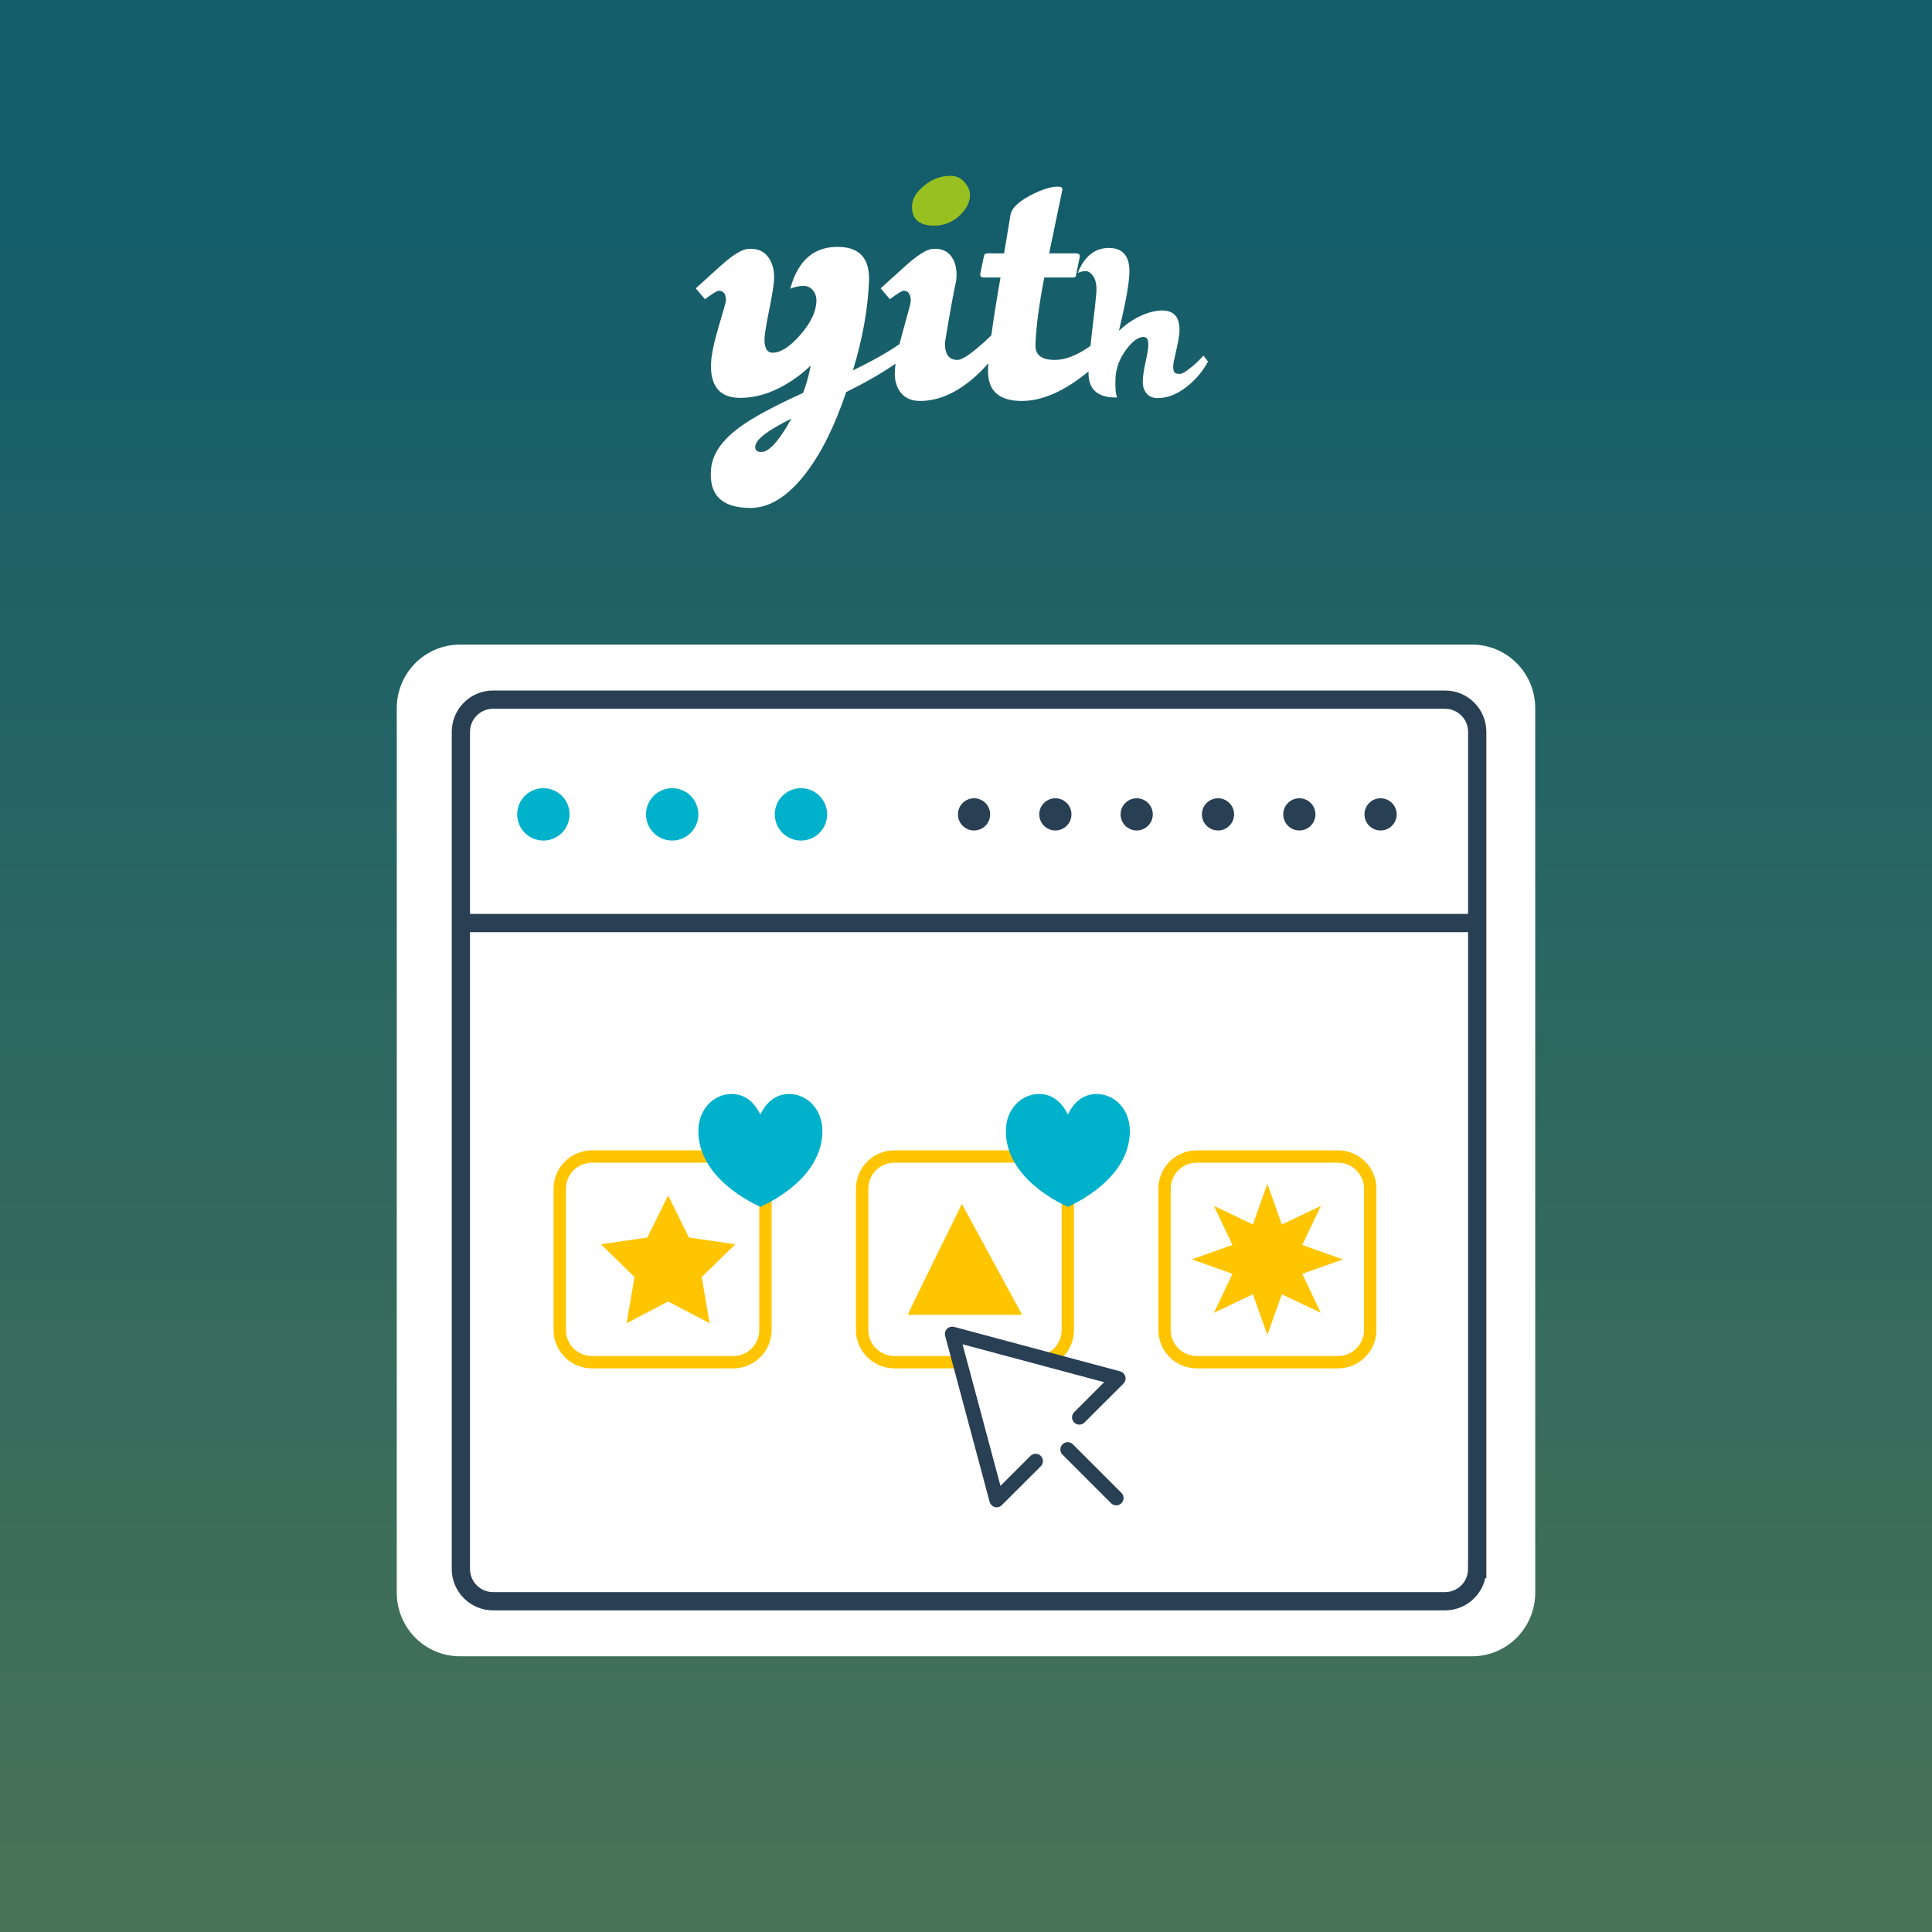<?xml version="1.0" encoding="utf-8"?>
<!-- Generator: Adobe Illustrator 16.0.0, SVG Export Plug-In . SVG Version: 6.00 Build 0)  -->
<!DOCTYPE svg PUBLIC "-//W3C//DTD SVG 1.1//EN" "http://www.w3.org/Graphics/SVG/1.1/DTD/svg11.dtd">
<svg version="1.1" xmlns="http://www.w3.org/2000/svg" xmlns:xlink="http://www.w3.org/1999/xlink" x="0px" y="0px" width="60px"
	 height="60px" viewBox="0 0 60 60" enable-background="new 0 0 60 60" xml:space="preserve">
<rect x="0" y="0" width="60" height="60" fill="#808080" stroke="none"/>
<g id="Layer_1">
</g>
<g id="txt">
	<linearGradient id="SVGID_2_" gradientUnits="userSpaceOnUse" x1="30" y1="58.428" x2="30" y2="6.354">
		<stop  offset="0" style="stop-color:#477256"/>
		<stop  offset="1" style="stop-color:#135D6B"/>
	</linearGradient>
	<rect fill="url(#SVGID_2_)" width="60" height="60"/>
	<g>
		<path fill="#FFFFFF" d="M47.678,49.463c0,1.09-0.877,1.974-1.959,1.974H14.283c-1.084,0-1.961-0.884-1.961-1.974v-27.47
			c0-1.09,0.877-1.974,1.961-1.974h31.436c1.082,0,1.959,0.884,1.959,1.974V49.463z"/>
		<g>
			<g>
				<path fill="none" stroke="#293F54" stroke-width="0.567" stroke-miterlimit="10" d="M45.875,48.728c0,0.552-0.447,1-1,1H15.313
					c-0.551,0-1-0.448-1-1v-26c0-0.553,0.449-1,1-1h29.563c0.553,0,1,0.447,1,1V48.728z"/>
				
					<line fill="none" stroke="#293F54" stroke-width="0.567" stroke-miterlimit="10" x1="14.125" y1="28.666" x2="45.813" y2="28.666"/>
				<circle fill="#00B1CC" cx="16.875" cy="25.291" r="0.813"/>
				<circle fill="#00B1CC" cx="20.875" cy="25.291" r="0.813"/>
				<circle fill="#00B1CC" cx="24.875" cy="25.291" r="0.813"/>
				<circle fill="#293F54" cx="30.25" cy="25.291" r="0.5"/>
				<circle fill="#293F54" cx="32.775" cy="25.291" r="0.5"/>
				<circle fill="#293F54" cx="35.301" cy="25.291" r="0.5"/>
				<circle fill="#293F54" cx="37.826" cy="25.291" r="0.5"/>
				<circle fill="#293F54" cx="40.352" cy="25.291" r="0.5"/>
				<circle fill="#293F54" cx="42.875" cy="25.291" r="0.5"/>
			</g>
			<path fill="#00B1CC" d="M14.313,38.494"/>
			
				<path fill="none" stroke="#FFC500" stroke-width="0.384" stroke-linecap="round" stroke-linejoin="round" stroke-miterlimit="10" d="
				M23.771,41.304c0,0.553-0.447,1-1,1h-4.387c-0.553,0-1-0.447-1-1v-4.387c0-0.553,0.447-1,1-1h4.387c0.553,0,1,0.447,1,1V41.304z"
				/>
			
				<path fill="none" stroke="#FFC500" stroke-width="0.384" stroke-linecap="round" stroke-linejoin="round" stroke-miterlimit="10" d="
				M33.162,41.304c0,0.553-0.447,1-1,1h-4.387c-0.553,0-1-0.447-1-1v-4.387c0-0.553,0.447-1,1-1h4.387c0.553,0,1,0.447,1,1V41.304z"
				/>
			
				<path fill="none" stroke="#FFC500" stroke-width="0.384" stroke-linecap="round" stroke-linejoin="round" stroke-miterlimit="10" d="
				M42.553,41.304c0,0.553-0.447,1-1,1h-4.387c-0.553,0-1-0.447-1-1v-4.387c0-0.553,0.447-1,1-1h4.387c0.553,0,1,0.447,1,1V41.304z"
				/>
			<polygon fill="#FFC500" points="20.75,37.125 21.395,38.432 22.836,38.642 21.793,39.66 22.039,41.096 20.75,40.418 
				19.459,41.096 19.705,39.66 18.662,38.642 20.105,38.432 			"/>
			<polygon fill="#FFC500" points="39.359,36.764 39.809,38.027 41.02,37.452 40.443,38.662 41.707,39.111 40.443,39.56 
				41.02,40.77 39.809,40.195 39.359,41.458 38.91,40.195 37.701,40.77 38.275,39.56 37.014,39.111 38.275,38.662 37.701,37.452 
				38.91,38.027 			"/>
			<path fill="#FFC500" d="M28.193,40.833c0.045-0.135,1.68-3.444,1.68-3.444l1.871,3.444H28.193z"/>
			<g>
				
					<polyline fill="#FFFFFF" stroke="#293F54" stroke-width="0.454" stroke-linecap="round" stroke-linejoin="round" stroke-miterlimit="10" points="
					33.52,44.016 34.729,42.808 29.572,41.427 30.953,46.583 32.162,45.375 				"/>
				<g>
					
						<line fill="none" stroke="#293F54" stroke-width="0.454" stroke-linecap="round" stroke-linejoin="round" stroke-miterlimit="10" x1="33.158" y1="45.015" x2="34.666" y2="46.523"/>
				</g>
			</g>
			<path fill="#00B1CC" d="M25.54,35.125c0-0.681-0.481-1.146-1.021-1.15c-0.508-0.006-0.771,0.364-0.905,0.636
				c-0.136-0.271-0.398-0.642-0.905-0.636c-0.541,0.005-1.021,0.47-1.021,1.15c0,1.481,1.725,2.262,1.908,2.343l0.001,0.015
				c0,0,0.015-0.008,0.018-0.008s0.017,0.008,0.017,0.008l0.001-0.015C23.816,37.386,25.54,36.606,25.54,35.125z"/>
			<path fill="#00B1CC" d="M35.089,35.125c0-0.681-0.48-1.146-1.021-1.15c-0.508-0.006-0.771,0.364-0.905,0.636
				c-0.136-0.271-0.397-0.642-0.905-0.636c-0.54,0.005-1.021,0.47-1.021,1.15c0,1.481,1.725,2.262,1.908,2.343l0.001,0.015
				c0,0,0.015-0.008,0.018-0.008s0.017,0.008,0.017,0.008l0.002-0.015C33.365,37.386,35.089,36.606,35.089,35.125z"/>
		</g>
	</g>
	<path fill="#98C020" d="M29.011,7.008c0.309,0,0.575-0.108,0.8-0.324c0.199-0.192,0.304-0.392,0.313-0.6
		c0.009-0.141-0.046-0.281-0.163-0.417c-0.116-0.138-0.263-0.207-0.437-0.207c-0.3,0-0.573,0.1-0.819,0.3
		c-0.244,0.199-0.372,0.408-0.38,0.625C28.308,6.8,28.536,7.008,29.011,7.008z"/>
	<path fill="#FFFFFF" d="M37.515,11.228l-0.14-0.185c-0.095,0.108-0.214,0.225-0.361,0.348c-0.179,0.147-0.302,0.222-0.37,0.222
		c-0.094,0-0.154-0.02-0.178-0.06c-0.024-0.039-0.035-0.11-0.029-0.214c0-0.039,0.03-0.191,0.092-0.455
		c0.062-0.263,0.095-0.464,0.101-0.602c0.004-0.202-0.033-0.358-0.111-0.466C36.414,9.684,36.241,9.627,36,9.646
		c-0.281,0.025-0.574,0.136-0.88,0.333c-0.128,0.084-0.251,0.182-0.37,0.295c0.213-0.889,0.321-1.497,0.326-1.824
		c0.005-0.484-0.194-0.733-0.599-0.749c-0.458-0.015-0.794,0.244-1.006,0.776c0.089-0.04,0.174-0.059,0.251-0.059
		c0.064,0,0.131,0.04,0.2,0.118c0.103,0.124,0.146,0.313,0.125,0.57c-0.014,0.188-0.059,0.59-0.134,1.207
		c-0.016,0.154-0.032,0.296-0.046,0.428c-0.029,0.021-0.057,0.042-0.088,0.062c-0.374,0.25-0.716,0.375-1.022,0.375
		c-0.408,0-0.608-0.154-0.6-0.461c0.017-0.534,0.107-1.233,0.274-2.099h0.887c0.067,0,0.101-0.029,0.101-0.087l0.11-0.537
		c0.018-0.083-0.019-0.125-0.11-0.125h-0.837c0.199-0.949,0.337-1.607,0.411-1.974c0.017-0.066-0.033-0.099-0.148-0.099
		c-0.219,0-0.501,0.091-0.85,0.274c-0.375,0.2-0.58,0.4-0.612,0.599l-0.2,1.199h-0.513c-0.066,0-0.104,0.029-0.112,0.087
		l-0.112,0.537c-0.017,0.083,0.021,0.125,0.112,0.125h0.514c-0.126,0.723-0.222,1.32-0.285,1.796
		c-0.124,0.125-0.266,0.254-0.428,0.39c-0.299,0.25-0.507,0.375-0.623,0.375c-0.268,0-0.396-0.179-0.389-0.537
		c0.125-0.782,0.242-1.427,0.35-1.935c0.033-0.3-0.015-0.543-0.144-0.731c-0.129-0.187-0.33-0.269-0.604-0.244
		c-0.176,0.017-0.441,0.184-0.8,0.5c-0.266,0.241-0.533,0.482-0.8,0.724l0.288,0.337c0.232-0.175,0.374-0.263,0.424-0.263
		c0.15,0,0.225,0.108,0.225,0.325c0,0.042-0.081,0.35-0.243,0.924c-0.041,0.146-0.077,0.282-0.108,0.409
		c-0.375,0.259-0.856,0.531-1.446,0.815c0.301-0.991,0.466-1.915,0.499-2.772c0.026-0.691-0.282-1.045-0.923-1.062
		c-0.774-0.024-1.282,0.408-1.523,1.299c0.135-0.058,0.274-0.087,0.418-0.087c0.118,0,0.215,0.047,0.292,0.143
		c0.075,0.096,0.109,0.207,0.102,0.331c-0.009,0.325-0.175,0.672-0.497,1.043c-0.323,0.371-0.61,0.556-0.862,0.556
		c-0.176,0-0.261-0.15-0.252-0.45c0.009-0.158,0.063-0.479,0.162-0.961c0.091-0.458,0.137-0.766,0.137-0.924
		c0-0.274-0.07-0.497-0.211-0.668c-0.142-0.17-0.347-0.244-0.612-0.219c-0.184,0.017-0.454,0.184-0.812,0.5
		c-0.267,0.241-0.532,0.482-0.8,0.724l0.287,0.337c0.233-0.175,0.376-0.263,0.425-0.263c0.158,0,0.233,0.108,0.225,0.325
		c0,0.017-0.074,0.279-0.225,0.787c-0.149,0.508-0.228,0.886-0.236,1.136c-0.017,0.342,0.046,0.604,0.188,0.787
		c0.174,0.225,0.467,0.32,0.876,0.287c0.485-0.033,0.97-0.212,1.455-0.537c0.201-0.133,0.393-0.287,0.576-0.462
		c-0.066,0.333-0.146,0.616-0.236,0.85c-0.9,0.408-1.549,0.757-1.948,1.049c-0.566,0.407-0.87,0.845-0.911,1.311
		c-0.076,0.808,0.332,1.212,1.223,1.212c0.6,0,1.179-0.366,1.736-1.1c0.475-0.624,0.887-1.457,1.236-2.497
		c0.605-0.3,1.116-0.594,1.535-0.882c-0.014,0.097-0.022,0.183-0.024,0.258c-0.009,0.266,0.057,0.482,0.193,0.649
		c0.138,0.167,0.335,0.25,0.594,0.25c0.557,0,1.116-0.242,1.674-0.724c0.162-0.143,0.31-0.292,0.444-0.449
		c-0.007,0.108-0.01,0.2-0.009,0.274c0.009,0.6,0.358,0.899,1.05,0.899c0.565,0,1.174-0.242,1.823-0.724
		c0.089-0.065,0.17-0.13,0.248-0.195c0,0.003,0,0.007,0,0.01c-0.01,0.237,0.045,0.425,0.162,0.563
		c0.148,0.167,0.389,0.247,0.725,0.237c-0.044-0.104-0.062-0.296-0.051-0.577c0.009-0.32,0.121-0.624,0.334-0.91
		c0.193-0.261,0.373-0.392,0.537-0.392c0.108,0,0.158,0.091,0.148,0.273c-0.006,0.118-0.034,0.29-0.086,0.514
		c-0.051,0.224-0.079,0.417-0.085,0.58c-0.005,0.158,0.034,0.286,0.115,0.384c0.081,0.099,0.197,0.148,0.351,0.148
		c0.33,0,0.66-0.143,0.991-0.428C37.188,11.726,37.377,11.489,37.515,11.228z M23.642,14.039c-0.134,0-0.195-0.059-0.187-0.175
		c0.016-0.217,0.39-0.504,1.122-0.862C24.195,13.693,23.884,14.039,23.642,14.039z"/>
</g>
</svg>
